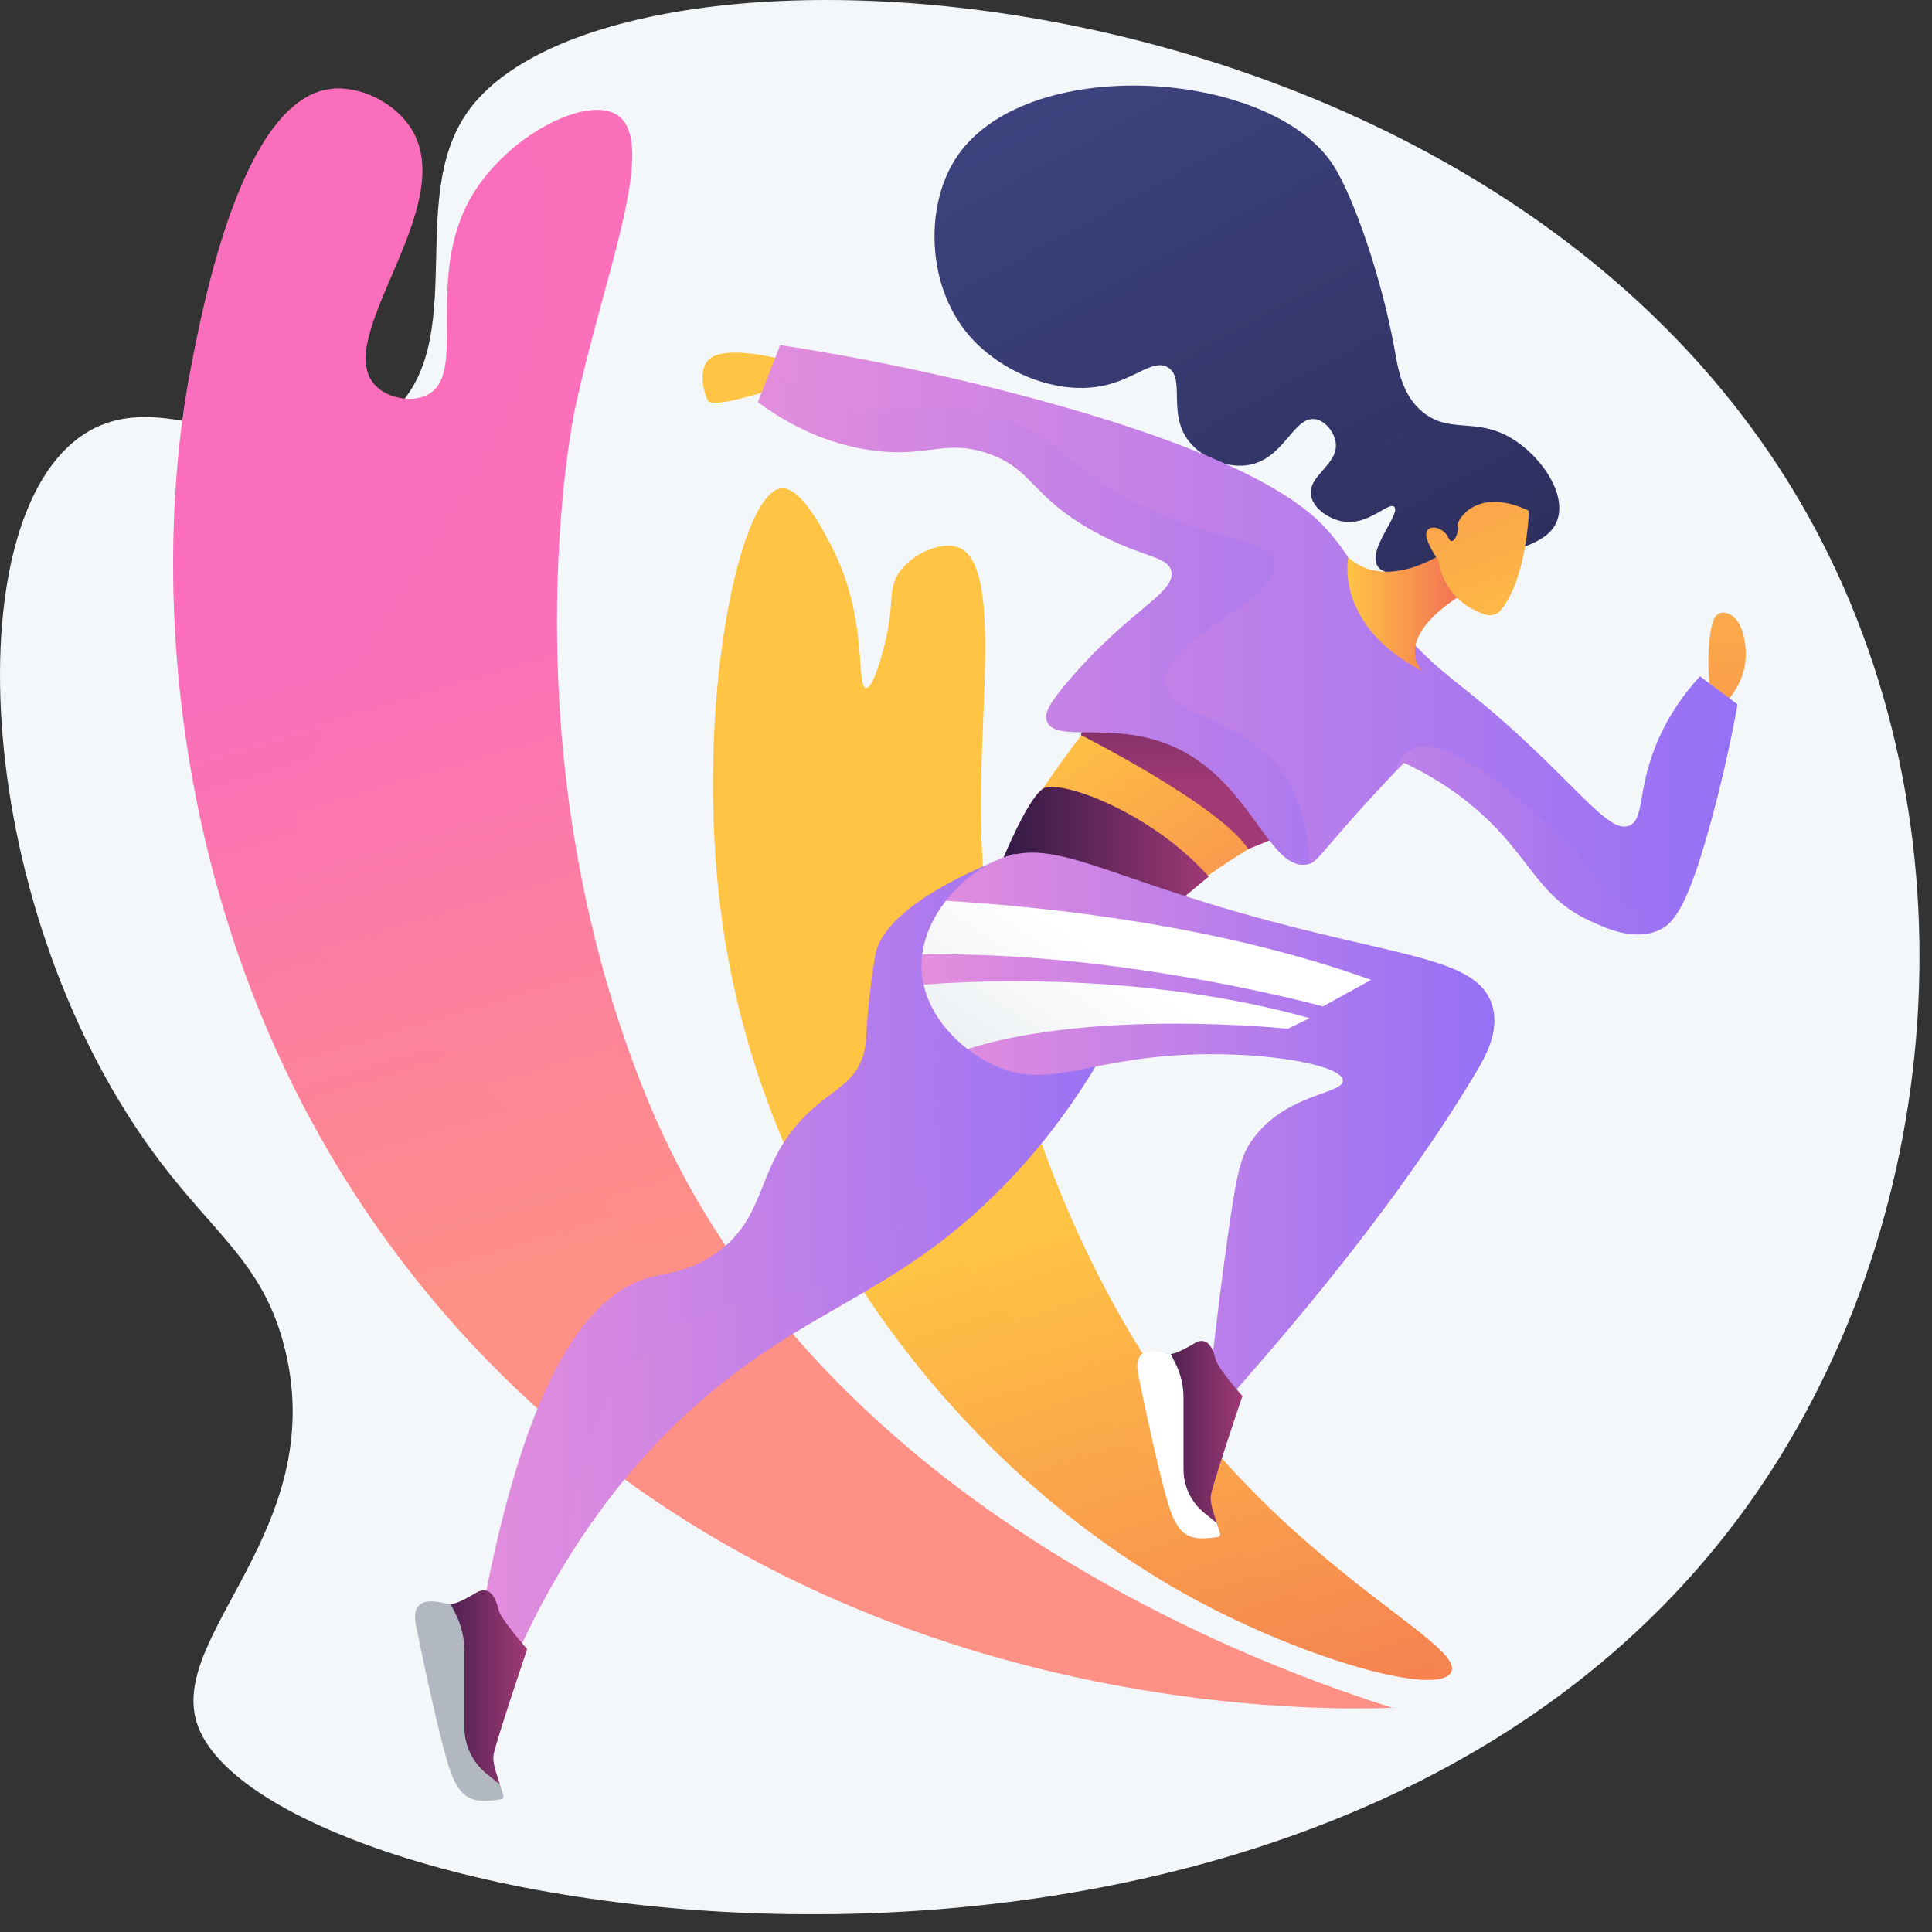 <svg width="60" height="60" viewBox="0 0 60 60" fill="none" xmlns="http://www.w3.org/2000/svg">
<rect x="0" y="0" width="60" height="60" fill="#333333" stroke="none"/>
<g id="Illustration">
<g id="Group">
<path id="Vector" d="M14.536 3.455C12.501 6.304 14.803 10.982 11.805 13.11C8.887 15.181 5.365 11.699 2.617 13.479C-1.46 16.12 -0.85 28.406 4.989 36.097C6.745 38.41 8.224 39.318 8.855 41.92C10.211 47.506 5.204 50.768 6.122 53.534C8.187 59.761 40.895 65.311 54.237 46.803C60.468 38.159 61.519 25.593 56.134 15.985C46.403 -1.378 19.103 -2.938 14.536 3.455Z" fill="#F4F7FA"/>
<g id="Group_2">
<path id="Vector_2" d="M43.236 53.035C41.05 53.121 24.519 53.496 13.54 40.486C5.204 30.609 4.593 18.38 5.917 11.479C6.309 9.437 7.522 3.116 10.256 2.763C11.158 2.647 12.267 3.175 12.782 4.015C14.262 6.425 10.287 10.486 11.642 11.957C12.033 12.38 12.788 12.505 13.264 12.269C14.554 11.631 13.167 8.657 14.634 6.12C15.728 4.228 18.192 2.955 19.158 3.566C20.486 4.406 18.714 8.641 17.844 12.759C17.844 12.759 15.63 23.24 20.106 34.138C25.401 47.03 39.841 51.966 43.236 53.035Z" fill="url(#paint0_linear_19_683)"/>
<path id="Vector_3" opacity="0.3" d="M26.27 47.958C24.094 45.612 23.227 42.19 17.953 36.576C12.412 30.68 10.51 31.413 9.543 28.503C7.103 21.159 18.6 14.622 16.785 5.639C16.687 5.156 16.556 4.692 16.397 4.245C15.713 4.722 15.066 5.372 14.634 6.12C13.167 8.657 14.554 11.631 13.264 12.27C12.788 12.505 12.033 12.381 11.643 11.957C10.287 10.486 14.262 6.425 12.782 4.015C12.267 3.175 11.158 2.647 10.256 2.764C7.522 3.116 6.309 9.437 5.917 11.479C4.593 18.381 5.204 30.609 13.54 40.486C24.519 53.496 41.05 53.121 43.236 53.036C42.433 52.783 41.012 52.313 39.241 51.574C32.105 51.967 28.354 50.205 26.27 47.958Z" fill="url(#paint1_linear_19_683)"/>
</g>
<g id="Group_3">
<path id="Vector_4" d="M45.06 51.941C45.595 51.006 39.583 48.56 35.429 41.945C33.847 39.427 30.455 32.991 30.461 24.947C30.463 21.59 31.058 17.442 29.738 16.991C29.21 16.811 28.307 17.202 27.913 17.794C27.567 18.315 27.788 18.735 27.488 19.96C27.456 20.093 27.139 21.39 26.892 21.369C26.577 21.342 26.959 19.229 25.87 17.064C25.618 16.563 24.887 15.105 24.265 15.167C22.888 15.305 21.445 22.53 22.514 29.176C23.992 38.36 30.203 46.049 37.399 49.825C40.739 51.578 44.642 52.672 45.06 51.941Z" fill="url(#paint2_linear_19_683)"/>
<path id="Vector_5" opacity="0.3" d="M32.983 42.559C28.03 37.28 24.363 33.265 24.957 28.696C25.295 26.099 26.707 25.646 27.876 22.859C28.502 21.366 28.944 19.475 28.849 17.073C28.482 17.218 28.124 17.477 27.913 17.794C27.567 18.316 27.788 18.735 27.488 19.96C27.456 20.093 27.139 21.39 26.892 21.369C26.577 21.343 26.959 19.229 25.87 17.064C25.618 16.563 24.887 15.105 24.265 15.167C22.888 15.305 21.445 22.53 22.514 29.176C23.992 38.36 30.203 46.049 37.399 49.825C40.7 51.558 44.55 52.646 45.043 51.966C44.023 51.654 43.015 51.248 42.031 50.731C39.309 49.302 37.201 47.054 32.983 42.559Z" fill="url(#paint3_linear_19_683)"/>
</g>
<g id="Group_4">
<path id="Vector_6" d="M45.421 17.5C44.435 17.735 43.07 18.059 42.775 17.569C42.465 17.053 43.523 15.942 43.297 15.738C43.118 15.576 42.505 16.324 41.712 16.196C41.283 16.127 40.781 15.797 40.715 15.384C40.616 14.763 41.578 14.424 41.481 13.743C41.437 13.428 41.173 13.079 40.859 13.021C40.191 12.897 39.901 14.21 38.828 14.431C38.155 14.57 37.356 14.24 36.936 13.72C36.238 12.856 36.828 11.762 36.278 11.414C35.834 11.133 35.284 11.742 34.331 11.964C32.85 12.308 31.077 11.557 30.099 10.423C28.778 8.89 28.72 6.441 29.661 4.951C31.766 1.618 39.468 2.125 41.408 5.133C42.025 6.089 42.904 8.606 43.305 10.824C43.419 11.451 43.531 12.261 44.181 12.794C45.016 13.48 45.823 12.958 46.917 13.597C47.817 14.123 48.636 15.273 48.376 16.114C48.149 16.852 47.173 17.084 45.421 17.5Z" fill="url(#paint4_linear_19_683)"/>
<path id="Vector_7" d="M34.704 21.291C34.736 21.479 31.988 24.602 31.538 26.105L36.794 27.699C36.794 27.699 40.048 25.309 41.083 25.309L34.704 21.291Z" fill="url(#paint5_linear_19_683)"/>
<path id="Vector_8" d="M34.731 20.842C34.639 20.844 33.641 22.427 33.568 22.828C33.568 22.828 37.907 25.022 38.765 26.37L41.871 25.1C41.871 25.1 36.696 20.789 34.731 20.842Z" fill="url(#paint6_linear_19_683)"/>
<path id="Vector_9" d="M31.118 26.749C31.118 26.749 31.902 24.812 32.389 24.495C32.875 24.178 35.743 25.199 37.538 27.224L36.679 27.935L31.118 26.749Z" fill="url(#paint7_linear_19_683)"/>
<path id="Vector_10" d="M24.381 11.191C24.381 11.191 23.094 10.815 22.33 11.003C21.566 11.191 21.844 12.145 21.978 12.434C22.113 12.723 23.983 12.09 23.983 12.09L24.381 11.191Z" fill="url(#paint8_linear_19_683)"/>
<path id="Vector_11" d="M53.091 21.226C53.029 20.63 53.058 20.149 53.098 19.812C53.157 19.316 53.245 19.105 53.406 19.042C53.53 18.994 53.659 19.051 53.698 19.069C54.133 19.261 54.248 20.015 54.209 20.495C54.162 21.068 53.875 21.484 53.698 21.698C53.496 21.54 53.294 21.383 53.091 21.226Z" fill="url(#paint9_linear_19_683)"/>
<path id="Vector_12" d="M24.229 10.716C23.999 11.307 23.768 11.899 23.538 12.49C24.355 13.091 25.591 13.807 27.184 14C28.858 14.202 29.347 13.633 30.66 14.076C32.089 14.558 31.987 15.392 33.933 16.48C35.471 17.34 36.306 17.251 36.381 17.764C36.48 18.434 35.105 18.917 33.24 21.077C32.537 21.892 32.433 22.169 32.51 22.391C32.756 23.093 34.529 22.372 36.377 23.157C38.856 24.209 39.401 27.088 40.609 26.841C40.855 26.791 40.915 26.655 41.74 25.71C42.5 24.841 43.152 24.153 43.602 23.69C44.233 23.982 45.021 24.424 45.815 25.104C47.544 26.582 47.717 27.833 49.365 28.593C49.895 28.837 50.731 29.223 51.493 28.898C51.959 28.7 52.413 28.229 53.198 25.287C53.568 23.9 53.808 22.725 53.963 21.877C53.573 21.586 53.184 21.295 52.794 21.004C52.323 21.518 51.689 22.34 51.298 23.485C50.88 24.709 51.028 25.454 50.605 25.637C50.081 25.864 49.371 24.927 47.691 23.323C45.397 21.134 44.957 21.2 43.491 19.545C42.138 18.017 42.185 17.59 41.302 16.553C40.787 15.948 39.199 14.246 31.701 12.272C29.869 11.789 27.327 11.196 24.229 10.716Z" fill="url(#paint10_linear_19_683)"/>
<path id="Vector_13" opacity="0.3" d="M36.218 21.26C36.013 19.833 39.8 18.674 39.551 17.465C39.42 16.825 38.289 16.818 36.414 16.116C32.988 14.834 33.322 13.573 30.832 12.905C28.142 12.183 26.837 13.409 24.885 12.212C24.517 11.986 24.207 11.723 23.944 11.449C23.809 11.796 23.674 12.143 23.538 12.49C24.355 13.091 25.591 13.807 27.184 14C28.858 14.202 29.348 13.634 30.66 14.076C32.089 14.558 31.987 15.392 33.933 16.48C35.471 17.34 36.306 17.251 36.381 17.764C36.48 18.434 35.105 18.917 33.24 21.077C32.537 21.892 32.433 22.169 32.51 22.391C32.756 23.093 34.529 22.372 36.377 23.157C38.856 24.209 39.401 27.088 40.609 26.841C40.632 26.837 40.653 26.831 40.673 26.825C40.645 25.855 40.423 24.784 39.734 23.886C38.431 22.19 36.366 22.295 36.218 21.26Z" fill="url(#paint11_linear_19_683)"/>
<path id="Vector_14" opacity="0.3" d="M51.007 28.301C50.008 28.262 49.733 26.963 47.504 25.09C46.616 24.344 44.706 22.725 43.776 23.303C43.691 23.357 43.464 23.519 43.32 23.982C43.421 23.877 43.515 23.779 43.602 23.69C44.233 23.982 45.022 24.424 45.815 25.104C47.544 26.582 47.717 27.833 49.365 28.593C49.895 28.837 50.731 29.223 51.493 28.898C51.815 28.761 52.131 28.493 52.555 27.371C51.922 28.131 51.404 28.316 51.007 28.301Z" fill="url(#paint12_linear_19_683)"/>
<path id="Vector_15" d="M45.054 17.023C45.054 17.023 43.154 18.46 41.871 17.31C41.871 17.31 41.424 19.419 44.174 20.842C44.174 20.842 43.146 19.889 45.399 18.463L45.054 17.023Z" fill="url(#paint13_linear_19_683)"/>
<path id="Vector_16" d="M47.482 15.862C47.482 15.862 47.43 17.927 46.615 18.94C46.5 19.083 46.309 19.143 46.134 19.088C45.693 18.949 44.863 18.541 44.674 17.407C44.674 17.407 44.235 16.801 44.298 16.536C44.361 16.271 44.831 16.367 44.982 16.702C45.133 17.036 45.338 16.443 45.271 16.332C45.204 16.22 45.809 15.071 47.482 15.862Z" fill="url(#paint14_linear_19_683)"/>
<path id="Vector_17" d="M31.489 26.513C27.748 27.953 27.271 29.183 27.184 29.651C27.168 29.738 27.083 30.241 27.008 30.891C26.865 32.147 26.939 32.399 26.79 32.831C26.532 33.578 25.978 33.795 25.309 34.373C23.376 36.043 23.968 37.715 22.216 38.934C21.391 39.508 20.693 39.53 20.143 39.683C18.422 40.161 16.353 42.414 14.926 50.336C15.278 50.737 15.631 51.138 15.984 51.54C17.813 47.436 20.067 44.984 21.751 43.517C25.173 40.535 27.867 40.207 31.16 36.837C33.381 34.565 34.629 32.183 35.319 30.599C34.042 29.237 32.766 27.875 31.489 26.513Z" fill="url(#paint15_linear_19_683)"/>
<path id="Vector_18" opacity="0.3" d="M32.877 27.994C30.262 28.368 29.351 29.238 29.008 29.979C28.476 31.127 29.303 31.965 29.081 34.284C29.037 34.739 28.829 36.908 27.622 38.443C25.831 40.718 23.164 39.924 20.982 41.179C19.514 42.022 17.999 43.945 17.514 48.606C18.971 46.203 20.514 44.594 21.751 43.517C25.173 40.535 27.867 40.207 31.16 36.837C33.381 34.565 34.629 32.183 35.319 30.599C34.505 29.731 33.691 28.863 32.877 27.994Z" fill="url(#paint16_linear_19_683)"/>
<path id="Vector_19" d="M30.778 26.8C29.631 27.39 28.525 28.73 28.624 30.173C28.715 31.5 29.802 32.577 30.838 33.067C32.652 33.926 33.821 32.757 37.544 32.739C39.707 32.728 41.671 33.111 41.704 33.554C41.735 33.976 39.979 33.943 38.931 35.342C38.534 35.872 38.415 36.372 38.128 38.406C37.974 39.5 37.794 40.882 37.618 42.492C37.846 42.747 38.075 43.002 38.304 43.258C40.397 40.9 43.533 37.154 45.8 33.37C46.136 32.809 46.575 32.042 46.349 31.248C45.909 29.704 43.44 29.755 38.514 28.347C33.757 26.988 32.49 25.92 30.778 26.8Z" fill="url(#paint17_linear_19_683)"/>
<path id="Vector_20" d="M41.083 31.256L42.579 30.431C37.871 28.738 32.582 28.167 29.376 27.974C28.996 28.461 28.72 29.034 28.641 29.641C34.854 29.535 41.083 31.256 41.083 31.256Z" fill="url(#paint18_linear_19_683)"/>
<path id="Vector_21" d="M39.998 31.949L40.672 31.62C35.797 30.254 30.74 30.42 28.684 30.577C28.866 31.39 29.412 32.087 30.047 32.579C34.022 31.317 39.998 31.949 39.998 31.949Z" fill="url(#paint19_linear_19_683)"/>
<g id="Group_5">
<path id="Vector_22" d="M14.744 49.488C14.744 49.488 14.196 49.827 13.981 49.819C13.767 49.81 13.001 49.671 13.097 50.402C13.193 51.133 13.8 54.229 14.12 54.979C14.439 55.73 14.66 55.946 15.458 55.817C15.792 55.763 15.245 54.94 15.33 54.488C15.415 54.036 16.372 51.213 16.372 51.213C16.372 51.213 15.562 50.3 15.489 50.01C15.416 49.72 15.25 49.158 14.744 49.488Z" fill="url(#paint20_linear_19_683)"/>
<path id="Vector_23" d="M14.421 53.641V51.26C14.421 50.872 14.331 50.489 14.158 50.141L13.998 49.818C13.992 49.818 13.986 49.819 13.982 49.819C13.767 49.81 12.7 49.387 12.919 50.482C13.064 51.205 13.731 54.425 14.05 55.176C14.37 55.926 14.769 56.007 15.567 55.877C15.709 55.855 15.583 55.632 15.523 55.42L15.106 55.081C14.672 54.729 14.421 54.2 14.421 53.641Z" fill="#B2B8C1"/>
</g>
<g id="Group_6">
<path id="Vector_24" d="M37.058 41.739C37.058 41.739 36.544 42.056 36.343 42.048C36.142 42.04 35.424 41.909 35.513 42.595C35.603 43.281 36.173 46.183 36.472 46.887C36.772 47.59 36.979 47.793 37.727 47.672C38.041 47.621 37.527 46.85 37.607 46.426C37.687 46.002 38.584 43.356 38.584 43.356C38.584 43.356 37.825 42.499 37.756 42.227C37.687 41.956 37.532 41.429 37.058 41.739Z" fill="url(#paint21_linear_19_683)"/>
<path id="Vector_25" d="M36.755 45.632V43.4C36.755 43.036 36.67 42.677 36.508 42.351L36.358 42.047C36.353 42.048 36.347 42.048 36.343 42.048C36.142 42.04 35.142 41.644 35.347 42.67C35.483 43.348 36.108 46.367 36.407 47.071C36.707 47.775 37.081 47.85 37.83 47.729C37.962 47.708 37.844 47.499 37.788 47.3L37.397 46.983C36.991 46.652 36.755 46.156 36.755 45.632Z" fill="white"/>
</g>
</g>
</g>
</g>
<defs>
<linearGradient id="paint0_linear_19_683" x1="24.237" y1="37.761" x2="18.473" y2="18.353" gradientUnits="userSpaceOnUse">
<stop stop-color="#FF9085"/>
<stop offset="1" stop-color="#FB6FBB"/>
</linearGradient>
<linearGradient id="paint1_linear_19_683" x1="24.237" y1="37.762" x2="18.473" y2="18.353" gradientUnits="userSpaceOnUse">
<stop stop-color="#FF9085"/>
<stop offset="1" stop-color="#FB6FBB"/>
</linearGradient>
<linearGradient id="paint2_linear_19_683" x1="32.832" y1="37.986" x2="39.618" y2="58.926" gradientUnits="userSpaceOnUse">
<stop stop-color="#FFC444"/>
<stop offset="0.996" stop-color="#F36F56"/>
</linearGradient>
<linearGradient id="paint3_linear_19_683" x1="32.781" y1="38.003" x2="39.566" y2="58.943" gradientUnits="userSpaceOnUse">
<stop stop-color="#FFC444"/>
<stop offset="0.996" stop-color="#F36F56"/>
</linearGradient>
<linearGradient id="paint4_linear_19_683" x1="29.182" y1="-5.628" x2="47.79" y2="28.742" gradientUnits="userSpaceOnUse">
<stop stop-color="#444B8C"/>
<stop offset="0.996" stop-color="#26264F"/>
</linearGradient>
<linearGradient id="paint5_linear_19_683" x1="33.719" y1="21.87" x2="41.307" y2="33.106" gradientUnits="userSpaceOnUse">
<stop stop-color="#FFC444"/>
<stop offset="0.996" stop-color="#F36F56"/>
</linearGradient>
<linearGradient id="paint6_linear_19_683" x1="37.627" y1="17.297" x2="37.725" y2="24.35" gradientUnits="userSpaceOnUse">
<stop stop-color="#311944"/>
<stop offset="1" stop-color="#A03976"/>
</linearGradient>
<linearGradient id="paint7_linear_19_683" x1="31.118" y1="26.187" x2="37.538" y2="26.187" gradientUnits="userSpaceOnUse">
<stop stop-color="#311944"/>
<stop offset="1" stop-color="#A03976"/>
</linearGradient>
<linearGradient id="paint8_linear_19_683" x1="23.056" y1="13.116" x2="22.618" y2="30.335" gradientUnits="userSpaceOnUse">
<stop stop-color="#FFC444"/>
<stop offset="0.996" stop-color="#F36F56"/>
</linearGradient>
<linearGradient id="paint9_linear_19_683" x1="53.801" y1="13.885" x2="53.363" y2="31.131" gradientUnits="userSpaceOnUse">
<stop stop-color="#FFC444"/>
<stop offset="0.996" stop-color="#F36F56"/>
</linearGradient>
<linearGradient id="paint10_linear_19_683" x1="23.538" y1="19.869" x2="53.963" y2="19.869" gradientUnits="userSpaceOnUse">
<stop offset="0.004" stop-color="#E38DDD"/>
<stop offset="1" stop-color="#9571F6"/>
</linearGradient>
<linearGradient id="paint11_linear_19_683" x1="23.538" y1="19.152" x2="40.672" y2="19.152" gradientUnits="userSpaceOnUse">
<stop offset="0.004" stop-color="#E38DDD"/>
<stop offset="1" stop-color="#9571F6"/>
</linearGradient>
<linearGradient id="paint12_linear_19_683" x1="43.32" y1="26.102" x2="52.555" y2="26.102" gradientUnits="userSpaceOnUse">
<stop offset="0.004" stop-color="#E38DDD"/>
<stop offset="1" stop-color="#9571F6"/>
</linearGradient>
<linearGradient id="paint13_linear_19_683" x1="41.844" y1="18.933" x2="45.399" y2="18.933" gradientUnits="userSpaceOnUse">
<stop stop-color="#FFC444"/>
<stop offset="0.996" stop-color="#F36F56"/>
</linearGradient>
<linearGradient id="paint14_linear_19_683" x1="47.73" y1="20.828" x2="41.966" y2="6.6" gradientUnits="userSpaceOnUse">
<stop stop-color="#FFC444"/>
<stop offset="0.996" stop-color="#F36F56"/>
</linearGradient>
<linearGradient id="paint15_linear_19_683" x1="14.926" y1="39.026" x2="35.319" y2="39.026" gradientUnits="userSpaceOnUse">
<stop offset="0.004" stop-color="#E38DDD"/>
<stop offset="1" stop-color="#9571F6"/>
</linearGradient>
<linearGradient id="paint16_linear_19_683" x1="17.514" y1="38.3" x2="35.319" y2="38.3" gradientUnits="userSpaceOnUse">
<stop offset="0.004" stop-color="#E38DDD"/>
<stop offset="1" stop-color="#9571F6"/>
</linearGradient>
<linearGradient id="paint17_linear_19_683" x1="28.618" y1="34.868" x2="46.411" y2="34.868" gradientUnits="userSpaceOnUse">
<stop offset="0.004" stop-color="#E38DDD"/>
<stop offset="1" stop-color="#9571F6"/>
</linearGradient>
<linearGradient id="paint18_linear_19_683" x1="29.473" y1="39.03" x2="35.261" y2="30.275" gradientUnits="userSpaceOnUse">
<stop offset="0.494" stop-color="#EBEFF2"/>
<stop offset="1" stop-color="white"/>
</linearGradient>
<linearGradient id="paint19_linear_19_683" x1="29.446" y1="39.013" x2="35.234" y2="30.257" gradientUnits="userSpaceOnUse">
<stop offset="0.494" stop-color="#EBEFF2"/>
<stop offset="1" stop-color="white"/>
</linearGradient>
<linearGradient id="paint20_linear_19_683" x1="13.089" y1="52.62" x2="16.372" y2="52.62" gradientUnits="userSpaceOnUse">
<stop stop-color="#311944"/>
<stop offset="1" stop-color="#A03976"/>
</linearGradient>
<linearGradient id="paint21_linear_19_683" x1="35.506" y1="44.674" x2="38.584" y2="44.674" gradientUnits="userSpaceOnUse">
<stop stop-color="#311944"/>
<stop offset="1" stop-color="#A03976"/>
</linearGradient>
</defs>
</svg>
